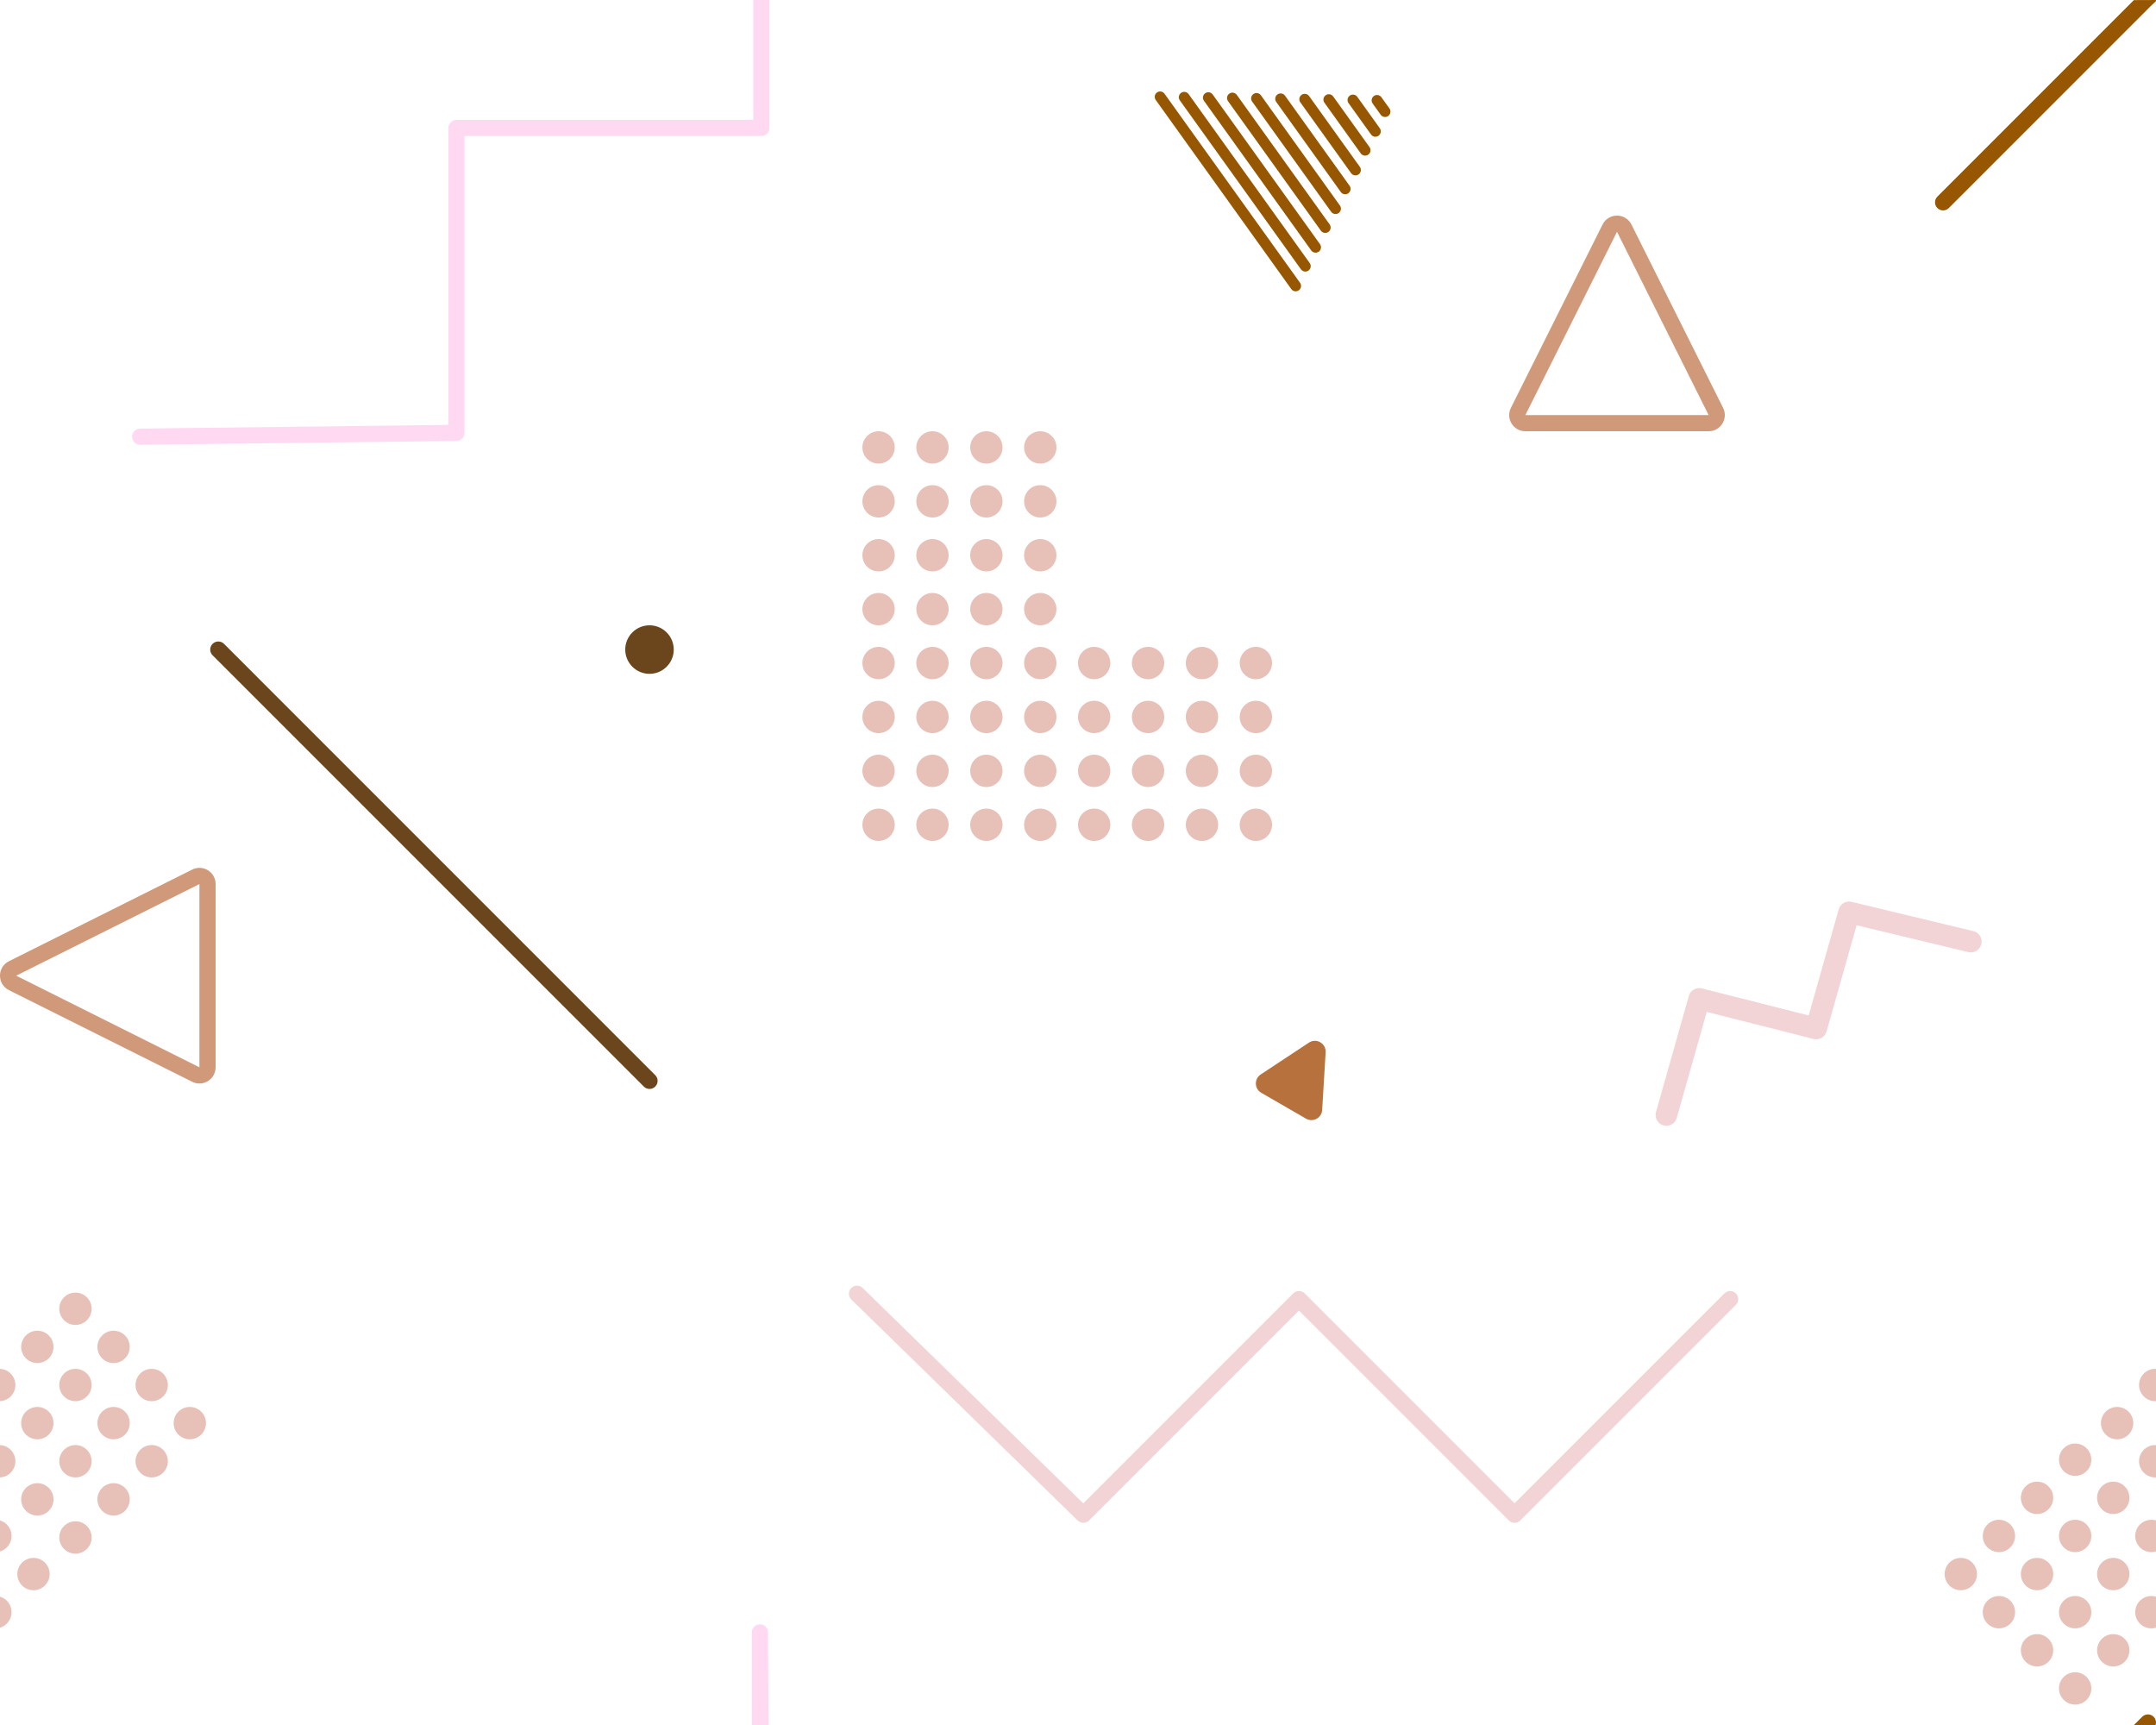 <?xml version="1.0" encoding="UTF-8"?>
<svg width="400px" height="320px" viewBox="0 0 400 320" version="1.1" xmlns="http://www.w3.org/2000/svg" xmlns:xlink="http://www.w3.org/1999/xlink">
    <!-- Generator: Sketch 48.2 (47327) - http://www.bohemiancoding.com/sketch -->
    <title>tile-005</title>
    <desc>Created with Sketch.</desc>
    <defs></defs>
    <g id="005" stroke="none" stroke-width="1" fill="none" fill-rule="evenodd">
        <g id="tile">
            <g transform="translate(-13, -21)">
                <path d="M52.439,142.561 C51.854,141.975 51.854,141.025 52.439,140.439 C53.025,139.854 53.975,139.854 54.561,140.439 L134.567,220.446 C135.153,221.031 135.153,221.981 134.567,222.567 C133.981,223.153 133.031,223.153 132.446,222.567 L52.439,142.561 Z" id="diagonal-line" fill="#6B451B" fill-rule="nonzero"></path>
                <path d="M173.061,302.061 C172.475,302.646 171.525,302.646 170.939,302.061 C170.354,301.475 170.354,300.525 170.939,299.939 L210.939,259.939 C211.525,259.354 212.475,259.354 213.061,259.939 L252,298.879 L290.939,259.939 C291.52,259.359 292.46,259.353 293.048,259.927 L335.044,300.923 C335.637,301.501 335.648,302.451 335.069,303.044 C334.491,303.637 333.541,303.648 332.948,303.069 L292.013,263.109 L253.061,302.061 C252.475,302.646 251.525,302.646 250.939,302.061 L212,263.121 L173.061,302.061 Z" id="zigzag" fill="#F2D3D6" fill-rule="nonzero" transform="translate(252.998, 281.498) rotate(-180) translate(-252.998, -281.498) "></path>
                <path d="M315.397,214.045 C314.605,214.815 313.339,214.797 312.568,214.006 C311.798,213.214 311.816,211.947 312.608,211.177 L328.657,195.568 C329.433,194.813 330.67,194.813 331.446,195.568 L346.101,209.821 L360.756,195.568 C361.525,194.819 362.749,194.812 363.527,195.551 L380.378,211.549 C381.179,212.31 381.211,213.576 380.451,214.377 C379.69,215.178 378.425,215.211 377.623,214.45 L362.167,199.775 L347.495,214.045 C346.719,214.8 345.483,214.8 344.706,214.045 L330.052,199.791 L315.397,214.045 Z" id="little-zigzag" fill="#F2D3D6" fill-rule="nonzero" transform="translate(346.501, 205.001) rotate(-30) translate(-346.501, -205.001) "></path>
                <path d="M50.938,48.654 L33.449,66.143 L31.505,63.844 L49.878,45.472 C50.463,44.886 51.413,44.886 51.999,45.472 L90.938,84.411 L129.878,45.472 C130.458,44.891 131.398,44.885 131.986,45.459 L173.982,86.455 C174.575,87.034 174.586,87.983 174.008,88.576 C173.429,89.169 172.479,89.18 171.887,88.602 L130.951,48.641 L91.999,87.593 C91.413,88.179 90.463,88.179 89.878,87.593 L50.938,48.654 Z" id="zigzag" fill="#FFD9F1" fill-rule="nonzero" transform="translate(102.97, 67.03) rotate(-225) translate(-102.97, -67.03) "></path>
                <g id="dot-square" transform="translate(173, 101)" fill="#E7C0B8">
                    <circle id="Oval-2" cx="3" cy="3" r="3"></circle>
                    <circle id="Oval-2" cx="13" cy="3" r="3"></circle>
                    <circle id="Oval-2" cx="23" cy="3" r="3"></circle>
                    <circle id="Oval-2" cx="33" cy="3" r="3"></circle>
                    <circle id="Oval-2" cx="3" cy="13" r="3"></circle>
                    <circle id="Oval-2" cx="13" cy="13" r="3"></circle>
                    <circle id="Oval-2" cx="23" cy="13" r="3"></circle>
                    <circle id="Oval-2" cx="33" cy="13" r="3"></circle>
                    <circle id="Oval-2" cx="3" cy="23" r="3"></circle>
                    <circle id="Oval-2" cx="13" cy="23" r="3"></circle>
                    <circle id="Oval-2" cx="23" cy="23" r="3"></circle>
                    <circle id="Oval-2" cx="33" cy="23" r="3"></circle>
                    <circle id="Oval-2" cx="3" cy="33" r="3"></circle>
                    <circle id="Oval-2" cx="13" cy="33" r="3"></circle>
                    <circle id="Oval-2" cx="23" cy="33" r="3"></circle>
                    <circle id="Oval-2" cx="33" cy="33" r="3"></circle>
                </g>
                <g id="dot-square" transform="translate(173, 141)" fill="#E7C0B8">
                    <circle id="Oval-2" cx="3" cy="3" r="3"></circle>
                    <circle id="Oval-2" cx="13" cy="3" r="3"></circle>
                    <circle id="Oval-2" cx="23" cy="3" r="3"></circle>
                    <circle id="Oval-2" cx="33" cy="3" r="3"></circle>
                    <circle id="Oval-2" cx="3" cy="13" r="3"></circle>
                    <circle id="Oval-2" cx="13" cy="13" r="3"></circle>
                    <circle id="Oval-2" cx="23" cy="13" r="3"></circle>
                    <circle id="Oval-2" cx="33" cy="13" r="3"></circle>
                    <circle id="Oval-2" cx="3" cy="23" r="3"></circle>
                    <circle id="Oval-2" cx="13" cy="23" r="3"></circle>
                    <circle id="Oval-2" cx="23" cy="23" r="3"></circle>
                    <circle id="Oval-2" cx="33" cy="23" r="3"></circle>
                    <circle id="Oval-2" cx="3" cy="33" r="3"></circle>
                    <circle id="Oval-2" cx="13" cy="33" r="3"></circle>
                    <circle id="Oval-2" cx="23" cy="33" r="3"></circle>
                    <circle id="Oval-2" cx="33" cy="33" r="3"></circle>
                </g>
                <g id="dot-square" transform="translate(213, 141)" fill="#E7C0B8">
                    <circle id="Oval-2" cx="3" cy="3" r="3"></circle>
                    <circle id="Oval-2" cx="13" cy="3" r="3"></circle>
                    <circle id="Oval-2" cx="23" cy="3" r="3"></circle>
                    <circle id="Oval-2" cx="33" cy="3" r="3"></circle>
                    <circle id="Oval-2" cx="3" cy="13" r="3"></circle>
                    <circle id="Oval-2" cx="13" cy="13" r="3"></circle>
                    <circle id="Oval-2" cx="23" cy="13" r="3"></circle>
                    <circle id="Oval-2" cx="33" cy="13" r="3"></circle>
                    <circle id="Oval-2" cx="3" cy="23" r="3"></circle>
                    <circle id="Oval-2" cx="13" cy="23" r="3"></circle>
                    <circle id="Oval-2" cx="23" cy="23" r="3"></circle>
                    <circle id="Oval-2" cx="33" cy="23" r="3"></circle>
                    <circle id="Oval-2" cx="3" cy="33" r="3"></circle>
                    <circle id="Oval-2" cx="13" cy="33" r="3"></circle>
                    <circle id="Oval-2" cx="23" cy="33" r="3"></circle>
                    <circle id="Oval-2" cx="33" cy="33" r="3"></circle>
                </g>
                <g id="dot-square" transform="translate(405.425, 305.575) rotate(-315) translate(-405.425, -305.575) translate(387.425, 277.075)" fill="#E7C0B8">
                    <circle id="Oval-2" cx="3.707" cy="3.695" r="3"></circle>
                    <circle id="Oval-2" cx="3.707" cy="13.695" r="3"></circle>
                    <circle id="Oval-2" cx="13.707" cy="13.695" r="3"></circle>
                    <circle id="Oval-2" cx="3" cy="24" r="3"></circle>
                    <circle id="Oval-2" cx="13" cy="24" r="3"></circle>
                    <circle id="Oval-2" cx="23" cy="24" r="3"></circle>
                    <circle id="Oval-2" cx="3" cy="34" r="3"></circle>
                    <circle id="Oval-2" cx="13" cy="34" r="3"></circle>
                    <circle id="Oval-2" cx="23" cy="34" r="3"></circle>
                    <circle id="Oval-2" cx="33" cy="34" r="3"></circle>
                    <circle id="Oval-2" cx="3" cy="44" r="3"></circle>
                    <circle id="Oval-2" cx="13" cy="44" r="3"></circle>
                    <circle id="Oval-2" cx="23" cy="44" r="3"></circle>
                    <circle id="Oval-2" cx="33" cy="44" r="3"></circle>
                    <circle id="Oval-2" cx="3" cy="54" r="3"></circle>
                    <circle id="Oval-2" cx="13" cy="54" r="3"></circle>
                    <circle id="Oval-2" cx="23" cy="54" r="3"></circle>
                    <circle id="Oval-2" cx="33" cy="54" r="3"></circle>
                </g>
                <g id="dot-square" transform="translate(27, 285) rotate(-315) translate(-27, -285) translate(9, 267)" fill="#E7C0B8">
                    <circle id="Oval-2" cx="3" cy="3" r="3"></circle>
                    <circle id="Oval-2" cx="13" cy="3" r="3"></circle>
                    <circle id="Oval-2" cx="23" cy="3" r="3"></circle>
                    <circle id="Oval-2" cx="33" cy="3" r="3"></circle>
                    <circle id="Oval-2" cx="3" cy="13" r="3"></circle>
                    <circle id="Oval-2" cx="13" cy="13" r="3"></circle>
                    <circle id="Oval-2" cx="23" cy="13" r="3"></circle>
                    <circle id="Oval-2" cx="33" cy="13" r="3"></circle>
                    <circle id="Oval-2" cx="3" cy="23" r="3"></circle>
                    <circle id="Oval-2" cx="13" cy="23" r="3"></circle>
                    <circle id="Oval-2" cx="23" cy="23" r="3"></circle>
                    <circle id="Oval-2" cx="33" cy="23" r="3"></circle>
                    <circle id="Oval-2" cx="13" cy="33" r="3"></circle>
                    <circle id="Oval-2" cx="23" cy="33" r="3"></circle>
                    <circle id="Oval-2" cx="33" cy="33" r="3"></circle>
                </g>
                <g id="dot-square" transform="translate(12.142, 313) rotate(-315) translate(-12.142, -313) translate(4.142, 305)" fill="#E7C0B8">
                    <circle id="Oval-2" cx="3" cy="3" r="3"></circle>
                    <circle id="Oval-2" cx="13" cy="3" r="3"></circle>
                    <circle id="Oval-2" cx="13" cy="13" r="3"></circle>
                </g>
                <path d="M162.12,327.253 L148.478,340.895 C147.892,341.481 146.942,341.481 146.356,340.895 C145.771,340.31 145.771,339.36 146.356,338.774 L159.91,325.043 L162.12,327.253 Z" id="zigzag-end" fill="#FFD9F1" fill-rule="nonzero" transform="translate(154.018, 333.189) rotate(-225) translate(-154.018, -333.189) "></path>
                <path d="M313,64 L296,98 L330,98 L313,64 Z M315.683,62.658 L332.683,96.658 C333.681,98.653 332.23,101 330,101 L296,101 C293.77,101 292.319,98.653 293.317,96.658 L310.317,62.658 C311.422,60.447 314.578,60.447 315.683,62.658 Z" id="triangle" fill="#CF997A" fill-rule="nonzero"></path>
                <path d="M33,184.996 L16,218.996 L50,218.996 L33,184.996 Z M35.683,183.654 L52.683,217.654 C53.681,219.649 52.23,221.996 50,221.996 L16,221.996 C13.77,221.996 12.319,219.649 13.317,217.654 L30.317,183.654 C31.422,181.443 34.578,181.443 35.683,183.654 Z" id="triangle" fill="#CF997A" fill-rule="nonzero" transform="translate(33, 201.996) rotate(-90) translate(-33, -201.996) "></path>
                <path d="M256.339,214.546 L261.134,224.136 C261.799,225.466 260.832,227.03 259.345,227.03 L249.755,227.03 C248.268,227.03 247.301,225.466 247.966,224.136 L252.761,214.546 C253.498,213.072 255.602,213.072 256.339,214.546 Z" id="little-fat-triangle" fill="#B6713C" fill-rule="nonzero" transform="translate(254.55, 220.235) rotate(-330) translate(-254.55, -220.235) "></path>
                <circle id="little-filled-circle" fill="#6B451B" cx="133.5" cy="141.5" r="4.5"></circle>
                <g id="lined-triangle" transform="translate(245.07, 48.857) rotate(-62.5) translate(-245.07, -48.857) translate(225.07, 28.357)" fill="#975700" fill-rule="nonzero">
                    <path d="M20.108,0.548 C20.357,0.055 20.959,-0.142 21.452,0.108 C21.945,0.357 22.142,0.959 21.892,1.452 L2.392,39.952 C2.143,40.445 1.541,40.642 1.048,40.392 C0.555,40.143 0.358,39.541 0.608,39.048 L20.108,0.548 Z" id="line"></path>
                    <path d="M22.108,4.548 C22.357,4.055 22.959,3.858 23.452,4.108 C23.945,4.357 24.142,4.959 23.892,5.452 L6.469,39.851 C6.22,40.344 5.618,40.541 5.125,40.291 C4.632,40.042 4.435,39.44 4.685,38.947 L22.108,4.548 Z" id="line"></path>
                    <path d="M24.108,8.548 C24.357,8.055 24.959,7.858 25.452,8.108 C25.945,8.357 26.142,8.959 25.892,9.452 L10.457,39.926 C10.208,40.419 9.606,40.616 9.113,40.366 C8.621,40.117 8.423,39.515 8.673,39.022 L24.108,8.548 Z" id="line"></path>
                    <path d="M26.108,12.548 C26.357,12.055 26.959,11.858 27.452,12.108 C27.945,12.357 28.142,12.959 27.892,13.452 L14.536,39.822 C14.286,40.315 13.684,40.512 13.192,40.263 C12.699,40.013 12.502,39.411 12.751,38.919 L26.108,12.548 Z" id="line"></path>
                    <path d="M28.108,16.548 C28.357,16.055 28.959,15.858 29.452,16.108 C29.945,16.357 30.142,16.959 29.892,17.452 L18.524,39.897 C18.274,40.39 17.673,40.587 17.18,40.337 C16.687,40.088 16.49,39.486 16.74,38.993 L28.108,16.548 Z" id="line"></path>
                    <path d="M30.108,20.548 C30.357,20.055 30.959,19.858 31.452,20.108 C31.945,20.357 32.142,20.959 31.892,21.452 L22.602,39.793 C22.353,40.286 21.751,40.483 21.258,40.234 C20.766,39.984 20.568,39.382 20.818,38.89 L30.108,20.548 Z" id="line"></path>
                    <path d="M32.108,24.548 C32.357,24.055 32.959,23.858 33.452,24.108 C33.945,24.357 34.142,24.959 33.892,25.452 L26.59,39.868 C26.341,40.361 25.739,40.558 25.246,40.308 C24.754,40.059 24.557,39.457 24.806,38.964 L32.108,24.548 Z" id="line"></path>
                    <path d="M34.108,28.548 C34.357,28.055 34.959,27.858 35.452,28.108 C35.945,28.357 36.142,28.959 35.892,29.452 L30.669,39.764 C30.419,40.257 29.818,40.454 29.325,40.205 C28.832,39.955 28.635,39.354 28.885,38.861 L34.108,28.548 Z" id="line"></path>
                    <path d="M36.108,32.548 C36.357,32.055 36.959,31.858 37.452,32.108 C37.945,32.357 38.142,32.959 37.892,33.452 L34.657,39.839 C34.407,40.332 33.806,40.529 33.313,40.28 C32.82,40.03 32.623,39.428 32.873,38.936 L36.108,32.548 Z" id="line"></path>
                    <path d="M38.108,36.548 C38.357,36.055 38.959,35.858 39.452,36.108 C39.945,36.357 40.142,36.959 39.892,37.452 L38.735,39.736 C38.486,40.228 37.884,40.425 37.391,40.176 C36.899,39.926 36.702,39.325 36.951,38.832 L38.108,36.548 Z" id="line"></path>
                </g>
                <path d="M373.092,19.908 L374.243,21.127 L411.687,58.566 C412.273,59.152 412.273,60.101 411.687,60.687 C411.101,61.273 410.152,61.273 409.566,60.687 L373.111,24.233 L373.092,19.908 Z" id="diagonal-line" fill="#975700" fill-rule="nonzero" transform="translate(392.609, 40.517) rotate(-270) translate(-392.609, -40.517) "></path>
                <g id="diagonal-line" transform="translate(410.5, 341.032) rotate(-270) translate(-410.5, -341.032) translate(408.5, 338.532)" fill="#975700" fill-rule="nonzero">
                    <path d="M0.439,2.561 C-0.146,1.975 -0.146,1.025 0.439,0.439 C1.025,-0.146 1.975,-0.146 2.561,0.439 L3.686,1.564 L2.564,4.686 L0.439,2.561 Z"></path>
                </g>
            </g>
        </g>
    </g>
</svg>